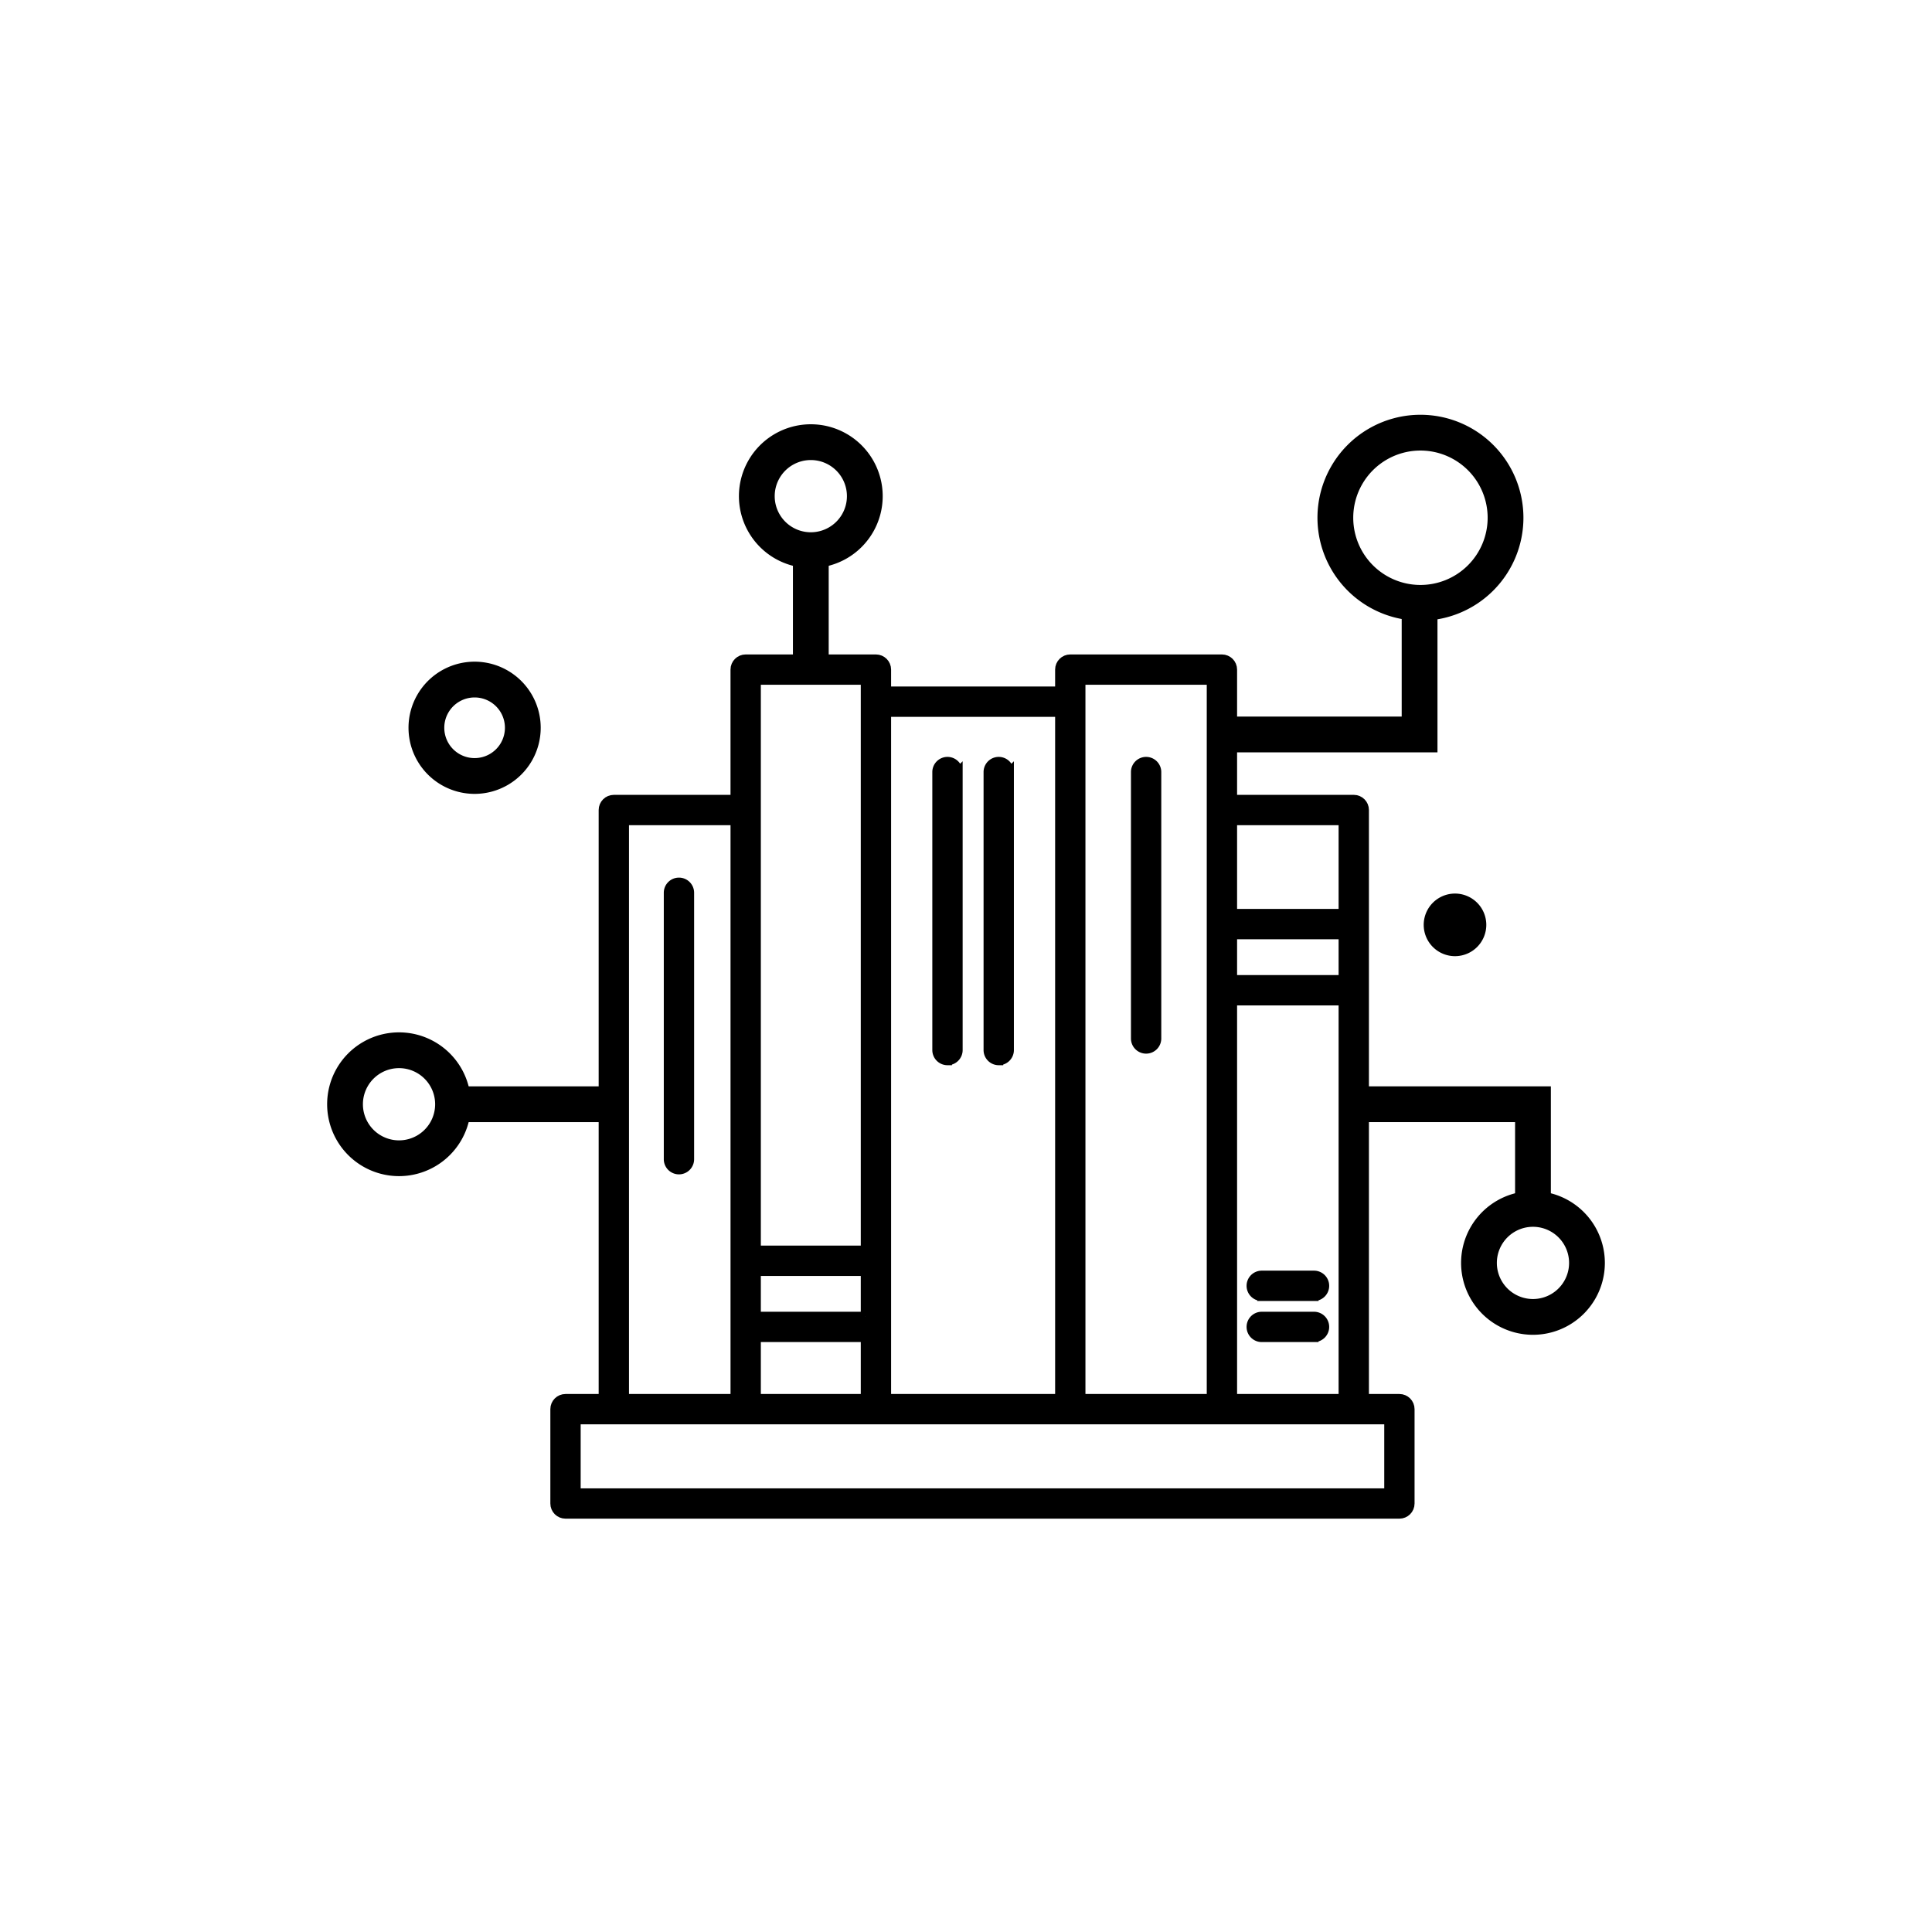 <svg xmlns="http://www.w3.org/2000/svg" width="216" height="216" fill="none"><g stroke="#000" clip-path="url(#a)"><path fill="#000" d="M156.455 156.35h-3.907V90.56c0-.66-.534-1.195-1.195-1.195h-13.545V74.863c0-.66-.534-1.195-1.195-1.195h-16.954c-.661 0-1.195.534-1.195 1.195v2.39H99.126v-2.39c0-.66-.535-1.195-1.196-1.195H83.367c-.66 0-1.195.534-1.195 1.195v14.503H68.628c-.661 0-1.196.535-1.196 1.196v65.789h-4.207c-.66 0-1.195.534-1.195 1.195v10.547c0 .661.534 1.195 1.195 1.195h93.23c.661 0 1.195-.534 1.195-1.195v-10.547c0-.661-.534-1.196-1.195-1.196Zm-18.647 0v-44.446h12.349v44.447h-12.349v-.001Zm12.349-46.836h-12.349v-5.005h12.349v5.005Zm0-17.758v10.363h-12.349V91.756h12.349Zm-14.74-15.698v80.293h-14.563V76.058h14.563Zm-16.953 3.586v76.707H99.126V79.644h19.338Zm-21.729 67.511H84.563v-5.005h12.172v5.005Zm-12.172 2.39h12.172v6.805H84.563v-6.805Zm12.172-73.487v63.703H84.563V76.058h12.172ZM69.823 91.756h12.35v64.594h-12.35V91.756Zm85.437 75.142H64.42v-8.157h90.84v8.157Z"/><path fill="#000" d="M146.909 147.155h-5.844c-.661 0-1.195.534-1.195 1.195s.534 1.195 1.195 1.195h5.844a1.195 1.195 0 1 0 0-2.39Zm-5.844-2.203h5.844a1.195 1.195 0 1 0 0-2.391h-5.844a1.195 1.195 0 1 0 0 2.391Zm-12.928-27.654c.661 0 1.195-.534 1.195-1.195V86.317a1.194 1.194 0 1 0-2.39 0v29.786c0 .66.534 1.195 1.195 1.195ZM75.908 98.619c-.661 0-1.195.534-1.195 1.195V129.6a1.194 1.194 0 1 0 2.39 0V99.814c0-.66-.534-1.195-1.195-1.195Zm35.752 19.974c.661 0 1.195-.535 1.195-1.196v-31.08a1.195 1.195 0 1 0-2.391 0v31.08c0 .66.536 1.196 1.196 1.196Zm-5.73 0c.66 0 1.195-.535 1.195-1.196v-31.08a1.195 1.195 0 1 0-2.391 0v31.08c0 .66.535 1.196 1.196 1.196Z"/><path stroke-width="4" d="M137.809 82.114h20.902V66.035m-6.163 57.42h18.84v11.703M67.433 123.456H50.649M90.65 73.668v-12.16"/><path stroke-linecap="round" stroke-linejoin="round" stroke-width="4" d="M90.65 61.508a6.037 6.037 0 1 0 0-12.074 6.037 6.037 0 0 0 0 12.074Zm68.06 5.89a9.513 9.513 0 1 0 0-19.025 9.513 9.513 0 0 0 0 19.025Zm12.678 79.834a6.037 6.037 0 1 0 0-12.074 6.037 6.037 0 0 0 0 12.074ZM44.612 129.493a6.037 6.037 0 1 0 0-12.074 6.037 6.037 0 0 0 0 12.074Zm8.45-42.737a5.39 5.39 0 1 0 0-10.78 5.39 5.39 0 0 0 0 10.78Z"/><path fill="#000" stroke-linecap="round" stroke-linejoin="round" stroke-width="4" d="M162.632 104.899a1.499 1.499 0 1 0 0-2.997 1.499 1.499 0 0 0 0 2.997Z"/></g><defs><clipPath id="a"><path fill="#fff" d="M0 0h216v216H0z"/></clipPath></defs></svg>